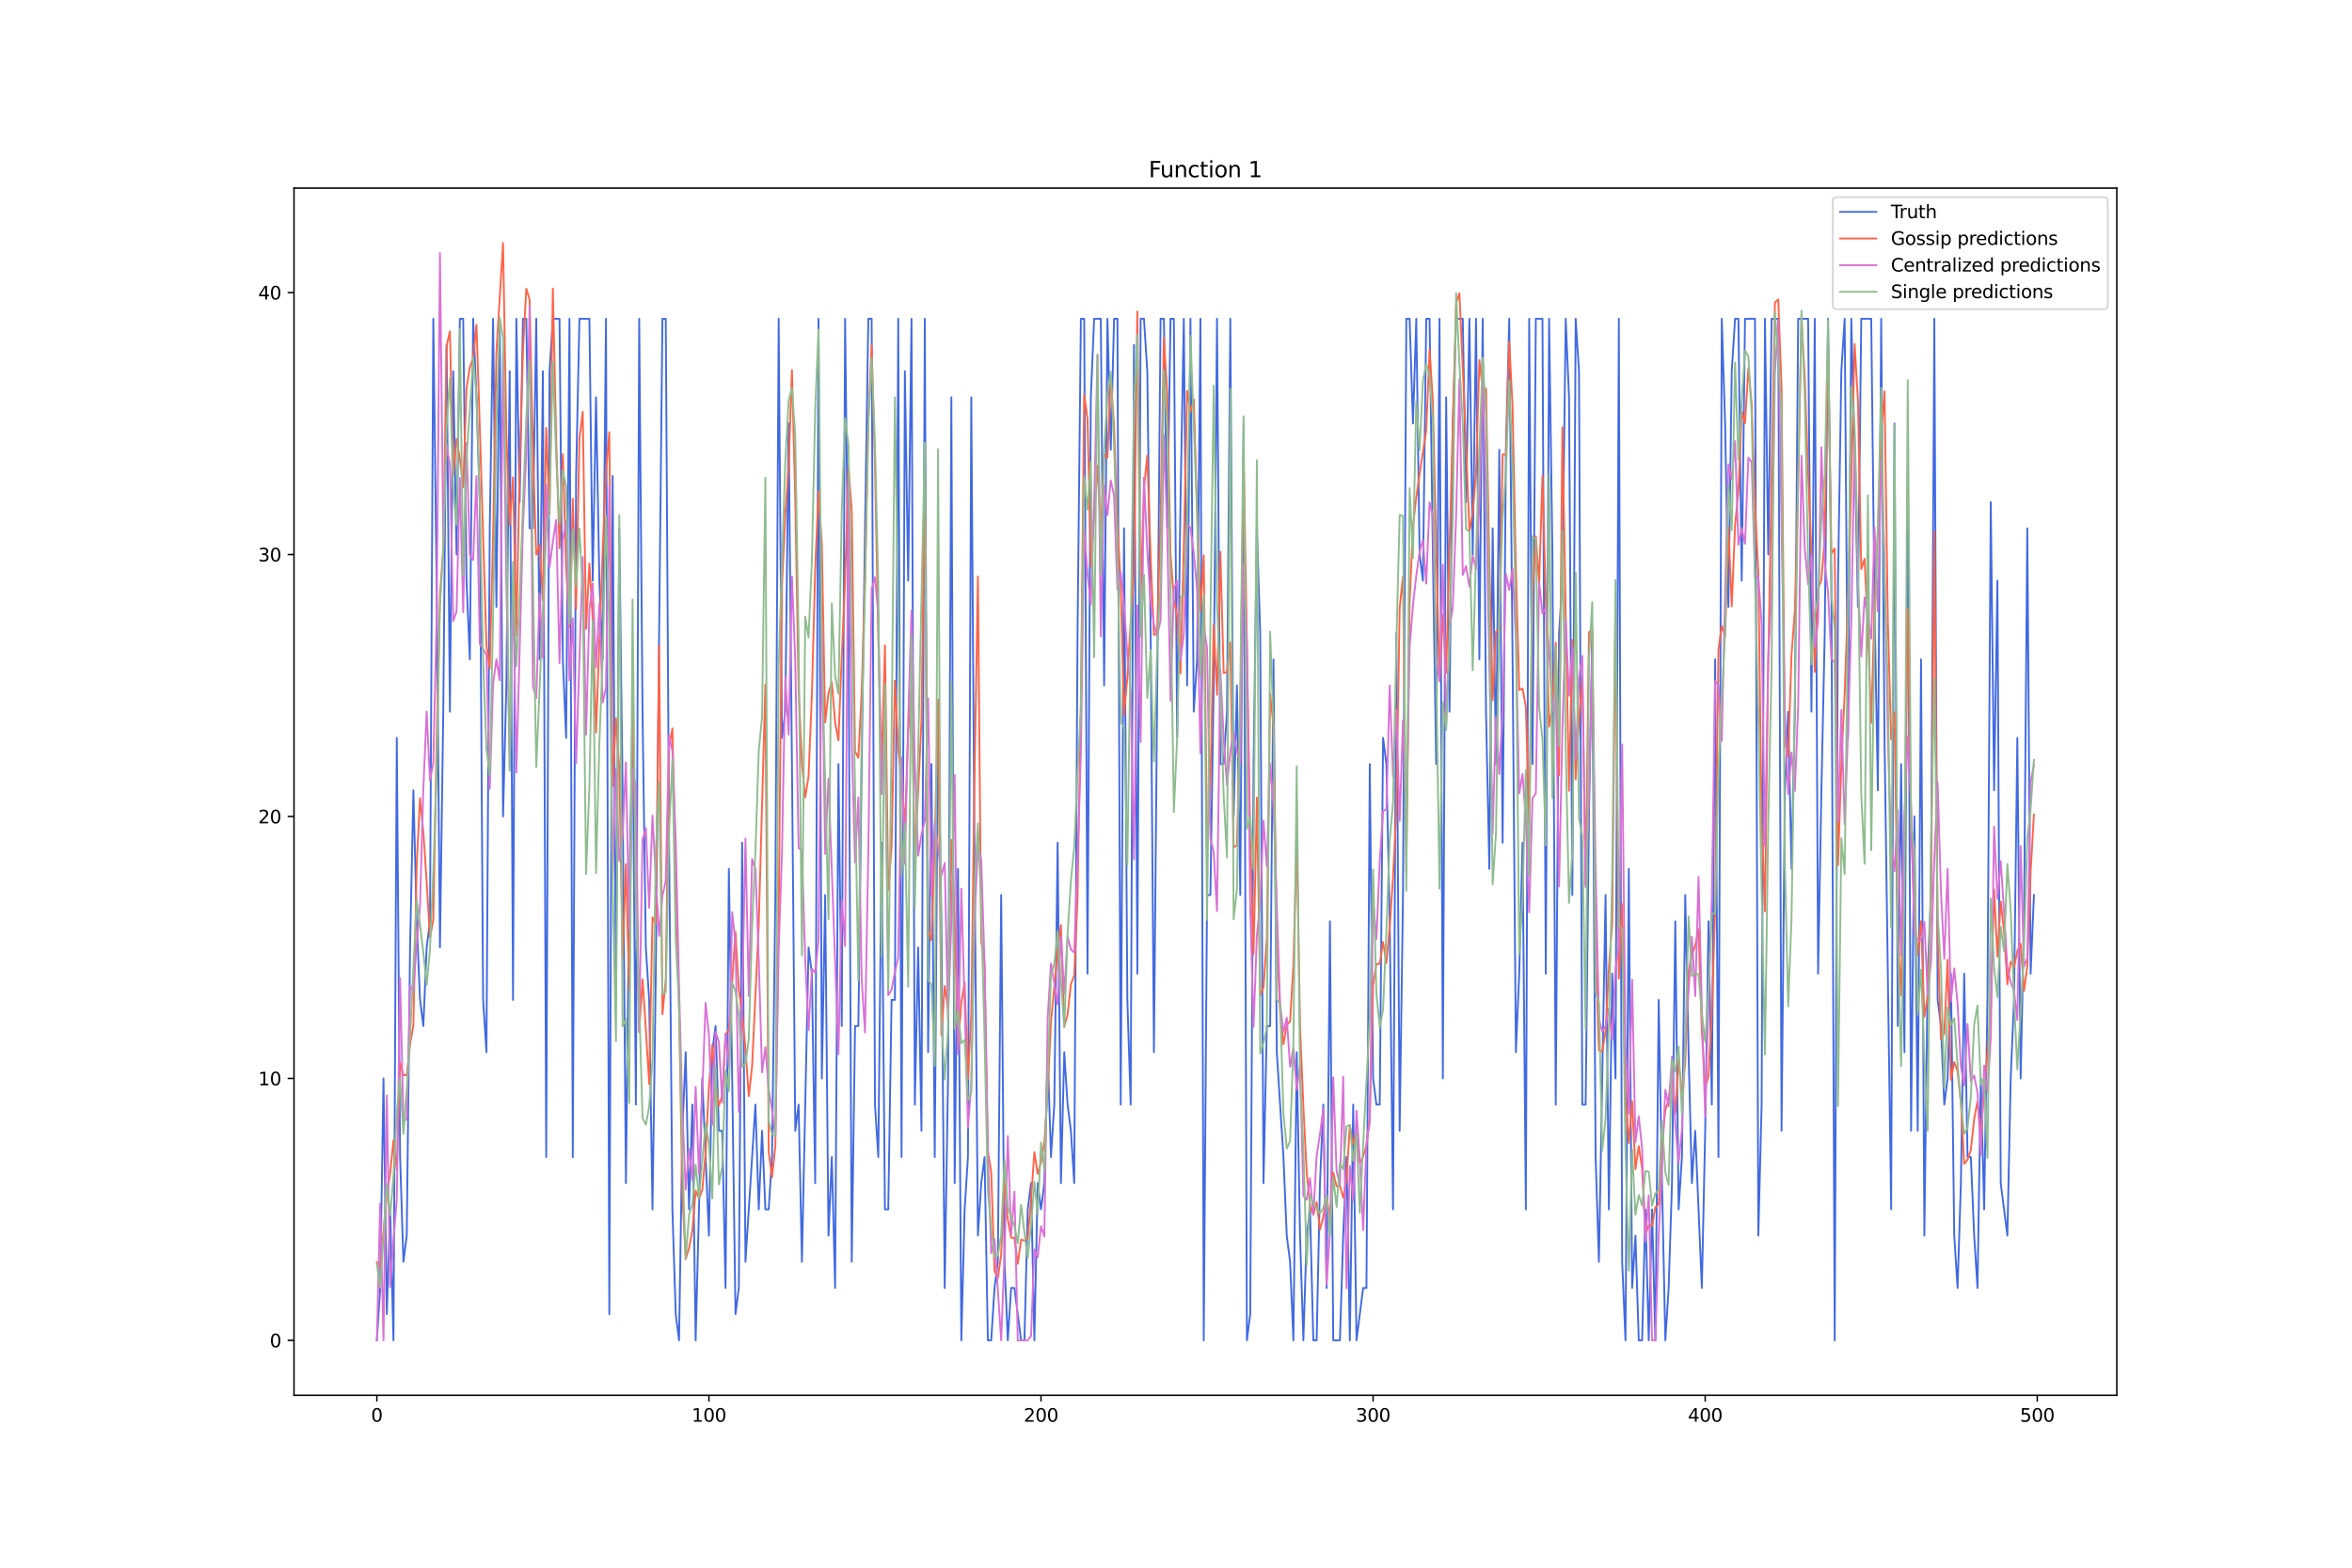 <?xml version="1.0" encoding="utf-8" standalone="no"?>
<!DOCTYPE svg PUBLIC "-//W3C//DTD SVG 1.1//EN"
  "http://www.w3.org/Graphics/SVG/1.1/DTD/svg11.dtd">
<svg xmlns:xlink="http://www.w3.org/1999/xlink" width="1296pt" height="864pt" viewBox="0 0 1296 864" xmlns="http://www.w3.org/2000/svg" version="1.1">
 <defs>
  <style type="text/css">*{stroke-linejoin: round; stroke-linecap: butt}</style>
 </defs>
 <g id="figure_1">
  <g id="patch_1">
   <path d="M 0 864 
L 1296 864 
L 1296 0 
L 0 0 
z
" style="fill: #ffffff"/>
  </g>
  <g id="axes_1">
   <g id="patch_2">
    <path d="M 162 768.96 
L 1166.4 768.96 
L 1166.4 103.68 
L 162 103.68 
z
" style="fill: #ffffff"/>
   </g>
   <g id="matplotlib.axis_1">
    <g id="xtick_1">
     <g id="line2d_1">
      <defs>
       <path id="m4272858b82" d="M 0 0 
L 0 3.5 
" style="stroke: #000000; stroke-width: 0.8"/>
      </defs>
      <g>
       <use xlink:href="#m4272858b82" x="207.655" y="768.96" style="stroke: #000000; stroke-width: 0.8"/>
      </g>
     </g>
     <g id="text_1">
      <!-- 0 -->
      <g transform="translate(204.473 783.558) scale(0.1 -0.1)">
       <defs>
        <path id="DejaVuSans-30" d="M 2034 4250 
Q 1547 4250 1301 3770 
Q 1056 3291 1056 2328 
Q 1056 1369 1301 889 
Q 1547 409 2034 409 
Q 2525 409 2770 889 
Q 3016 1369 3016 2328 
Q 3016 3291 2770 3770 
Q 2525 4250 2034 4250 
z
M 2034 4750 
Q 2819 4750 3233 4129 
Q 3647 3509 3647 2328 
Q 3647 1150 3233 529 
Q 2819 -91 2034 -91 
Q 1250 -91 836 529 
Q 422 1150 422 2328 
Q 422 3509 836 4129 
Q 1250 4750 2034 4750 
z
" transform="scale(0.016)"/>
       </defs>
       <use xlink:href="#DejaVuSans-30"/>
      </g>
     </g>
    </g>
    <g id="xtick_2">
     <g id="line2d_2">
      <g>
       <use xlink:href="#m4272858b82" x="390.639" y="768.96" style="stroke: #000000; stroke-width: 0.8"/>
      </g>
     </g>
     <g id="text_2">
      <!-- 100 -->
      <g transform="translate(381.095 783.558) scale(0.1 -0.1)">
       <defs>
        <path id="DejaVuSans-31" d="M 794 531 
L 1825 531 
L 1825 4091 
L 703 3866 
L 703 4441 
L 1819 4666 
L 2450 4666 
L 2450 531 
L 3481 531 
L 3481 0 
L 794 0 
L 794 531 
z
" transform="scale(0.016)"/>
       </defs>
       <use xlink:href="#DejaVuSans-31"/>
       <use xlink:href="#DejaVuSans-30" x="63.623"/>
       <use xlink:href="#DejaVuSans-30" x="127.246"/>
      </g>
     </g>
    </g>
    <g id="xtick_3">
     <g id="line2d_3">
      <g>
       <use xlink:href="#m4272858b82" x="573.623" y="768.96" style="stroke: #000000; stroke-width: 0.8"/>
      </g>
     </g>
     <g id="text_3">
      <!-- 200 -->
      <g transform="translate(564.079 783.558) scale(0.1 -0.1)">
       <defs>
        <path id="DejaVuSans-32" d="M 1228 531 
L 3431 531 
L 3431 0 
L 469 0 
L 469 531 
Q 828 903 1448 1529 
Q 2069 2156 2228 2338 
Q 2531 2678 2651 2914 
Q 2772 3150 2772 3378 
Q 2772 3750 2511 3984 
Q 2250 4219 1831 4219 
Q 1534 4219 1204 4116 
Q 875 4013 500 3803 
L 500 4441 
Q 881 4594 1212 4672 
Q 1544 4750 1819 4750 
Q 2544 4750 2975 4387 
Q 3406 4025 3406 3419 
Q 3406 3131 3298 2873 
Q 3191 2616 2906 2266 
Q 2828 2175 2409 1742 
Q 1991 1309 1228 531 
z
" transform="scale(0.016)"/>
       </defs>
       <use xlink:href="#DejaVuSans-32"/>
       <use xlink:href="#DejaVuSans-30" x="63.623"/>
       <use xlink:href="#DejaVuSans-30" x="127.246"/>
      </g>
     </g>
    </g>
    <g id="xtick_4">
     <g id="line2d_4">
      <g>
       <use xlink:href="#m4272858b82" x="756.607" y="768.96" style="stroke: #000000; stroke-width: 0.8"/>
      </g>
     </g>
     <g id="text_4">
      <!-- 300 -->
      <g transform="translate(747.063 783.558) scale(0.1 -0.1)">
       <defs>
        <path id="DejaVuSans-33" d="M 2597 2516 
Q 3050 2419 3304 2112 
Q 3559 1806 3559 1356 
Q 3559 666 3084 287 
Q 2609 -91 1734 -91 
Q 1441 -91 1130 -33 
Q 819 25 488 141 
L 488 750 
Q 750 597 1062 519 
Q 1375 441 1716 441 
Q 2309 441 2620 675 
Q 2931 909 2931 1356 
Q 2931 1769 2642 2001 
Q 2353 2234 1838 2234 
L 1294 2234 
L 1294 2753 
L 1863 2753 
Q 2328 2753 2575 2939 
Q 2822 3125 2822 3475 
Q 2822 3834 2567 4026 
Q 2313 4219 1838 4219 
Q 1578 4219 1281 4162 
Q 984 4106 628 3988 
L 628 4550 
Q 988 4650 1302 4700 
Q 1616 4750 1894 4750 
Q 2613 4750 3031 4423 
Q 3450 4097 3450 3541 
Q 3450 3153 3228 2886 
Q 3006 2619 2597 2516 
z
" transform="scale(0.016)"/>
       </defs>
       <use xlink:href="#DejaVuSans-33"/>
       <use xlink:href="#DejaVuSans-30" x="63.623"/>
       <use xlink:href="#DejaVuSans-30" x="127.246"/>
      </g>
     </g>
    </g>
    <g id="xtick_5">
     <g id="line2d_5">
      <g>
       <use xlink:href="#m4272858b82" x="939.591" y="768.96" style="stroke: #000000; stroke-width: 0.8"/>
      </g>
     </g>
     <g id="text_5">
      <!-- 400 -->
      <g transform="translate(930.047 783.558) scale(0.1 -0.1)">
       <defs>
        <path id="DejaVuSans-34" d="M 2419 4116 
L 825 1625 
L 2419 1625 
L 2419 4116 
z
M 2253 4666 
L 3047 4666 
L 3047 1625 
L 3713 1625 
L 3713 1100 
L 3047 1100 
L 3047 0 
L 2419 0 
L 2419 1100 
L 313 1100 
L 313 1709 
L 2253 4666 
z
" transform="scale(0.016)"/>
       </defs>
       <use xlink:href="#DejaVuSans-34"/>
       <use xlink:href="#DejaVuSans-30" x="63.623"/>
       <use xlink:href="#DejaVuSans-30" x="127.246"/>
      </g>
     </g>
    </g>
    <g id="xtick_6">
     <g id="line2d_6">
      <g>
       <use xlink:href="#m4272858b82" x="1122.575" y="768.96" style="stroke: #000000; stroke-width: 0.8"/>
      </g>
     </g>
     <g id="text_6">
      <!-- 500 -->
      <g transform="translate(1113.032 783.558) scale(0.1 -0.1)">
       <defs>
        <path id="DejaVuSans-35" d="M 691 4666 
L 3169 4666 
L 3169 4134 
L 1269 4134 
L 1269 2991 
Q 1406 3038 1543 3061 
Q 1681 3084 1819 3084 
Q 2600 3084 3056 2656 
Q 3513 2228 3513 1497 
Q 3513 744 3044 326 
Q 2575 -91 1722 -91 
Q 1428 -91 1123 -41 
Q 819 9 494 109 
L 494 744 
Q 775 591 1075 516 
Q 1375 441 1709 441 
Q 2250 441 2565 725 
Q 2881 1009 2881 1497 
Q 2881 1984 2565 2268 
Q 2250 2553 1709 2553 
Q 1456 2553 1204 2497 
Q 953 2441 691 2322 
L 691 4666 
z
" transform="scale(0.016)"/>
       </defs>
       <use xlink:href="#DejaVuSans-35"/>
       <use xlink:href="#DejaVuSans-30" x="63.623"/>
       <use xlink:href="#DejaVuSans-30" x="127.246"/>
      </g>
     </g>
    </g>
   </g>
   <g id="matplotlib.axis_2">
    <g id="ytick_1">
     <g id="line2d_7">
      <defs>
       <path id="md7c853b220" d="M 0 0 
L -3.5 0 
" style="stroke: #000000; stroke-width: 0.8"/>
      </defs>
      <g>
       <use xlink:href="#md7c853b220" x="162" y="738.72" style="stroke: #000000; stroke-width: 0.8"/>
      </g>
     </g>
     <g id="text_7">
      <!-- 0 -->
      <g transform="translate(148.637 742.519) scale(0.1 -0.1)">
       <use xlink:href="#DejaVuSans-30"/>
      </g>
     </g>
    </g>
    <g id="ytick_2">
     <g id="line2d_8">
      <g>
       <use xlink:href="#md7c853b220" x="162" y="594.35" style="stroke: #000000; stroke-width: 0.8"/>
      </g>
     </g>
     <g id="text_8">
      <!-- 10 -->
      <g transform="translate(142.275 598.15) scale(0.1 -0.1)">
       <use xlink:href="#DejaVuSans-31"/>
       <use xlink:href="#DejaVuSans-30" x="63.623"/>
      </g>
     </g>
    </g>
    <g id="ytick_3">
     <g id="line2d_9">
      <g>
       <use xlink:href="#md7c853b220" x="162" y="449.981" style="stroke: #000000; stroke-width: 0.8"/>
      </g>
     </g>
     <g id="text_9">
      <!-- 20 -->
      <g transform="translate(142.275 453.78) scale(0.1 -0.1)">
       <use xlink:href="#DejaVuSans-32"/>
       <use xlink:href="#DejaVuSans-30" x="63.623"/>
      </g>
     </g>
    </g>
    <g id="ytick_4">
     <g id="line2d_10">
      <g>
       <use xlink:href="#md7c853b220" x="162" y="305.611" style="stroke: #000000; stroke-width: 0.8"/>
      </g>
     </g>
     <g id="text_10">
      <!-- 30 -->
      <g transform="translate(142.275 309.411) scale(0.1 -0.1)">
       <use xlink:href="#DejaVuSans-33"/>
       <use xlink:href="#DejaVuSans-30" x="63.623"/>
      </g>
     </g>
    </g>
    <g id="ytick_5">
     <g id="line2d_11">
      <g>
       <use xlink:href="#md7c853b220" x="162" y="161.242" style="stroke: #000000; stroke-width: 0.8"/>
      </g>
     </g>
     <g id="text_11">
      <!-- 40 -->
      <g transform="translate(142.275 165.041) scale(0.1 -0.1)">
       <use xlink:href="#DejaVuSans-34"/>
       <use xlink:href="#DejaVuSans-30" x="63.623"/>
      </g>
     </g>
    </g>
   </g>
   <g id="line2d_12">
    <path d="M 207.655 738.72 
L 209.484 709.846 
L 211.314 594.35 
L 213.144 724.283 
L 214.974 666.535 
L 216.804 738.72 
L 218.634 406.67 
L 220.463 637.661 
L 222.293 695.409 
L 224.123 680.972 
L 225.953 522.166 
L 227.783 435.544 
L 229.613 507.729 
L 231.442 551.04 
L 233.272 565.477 
L 235.102 522.166 
L 236.932 507.729 
L 238.762 175.679 
L 240.592 320.048 
L 242.422 522.166 
L 244.251 392.233 
L 246.081 190.116 
L 247.911 392.233 
L 249.741 204.553 
L 251.571 305.611 
L 253.401 175.679 
L 255.23 175.679 
L 257.06 320.048 
L 258.89 363.359 
L 260.72 175.679 
L 262.55 218.99 
L 264.38 276.737 
L 266.209 551.04 
L 268.039 579.913 
L 269.869 291.174 
L 271.699 175.679 
L 273.529 334.485 
L 275.359 175.679 
L 277.189 449.981 
L 279.018 377.796 
L 280.848 204.553 
L 282.678 551.04 
L 284.508 175.679 
L 286.338 276.737 
L 288.168 175.679 
L 289.997 175.679 
L 291.827 291.174 
L 293.657 291.174 
L 295.487 175.679 
L 297.317 363.359 
L 299.147 204.553 
L 300.976 637.661 
L 302.806 204.553 
L 304.636 175.679 
L 308.296 175.679 
L 310.126 363.359 
L 311.956 406.67 
L 313.785 175.679 
L 315.615 637.661 
L 317.445 262.3 
L 319.275 175.679 
L 324.764 175.679 
L 326.594 320.048 
L 328.424 218.99 
L 330.254 320.048 
L 332.084 363.359 
L 333.914 175.679 
L 335.743 724.283 
L 337.573 262.3 
L 339.403 551.04 
L 341.233 291.174 
L 343.063 435.544 
L 344.893 652.098 
L 346.723 493.292 
L 348.552 392.233 
L 350.382 608.787 
L 352.212 175.679 
L 354.042 392.233 
L 355.872 522.166 
L 357.702 551.04 
L 359.531 666.535 
L 361.361 536.603 
L 363.191 348.922 
L 365.021 175.679 
L 366.851 175.679 
L 368.681 464.418 
L 370.51 666.535 
L 372.34 724.283 
L 374.17 738.72 
L 376 623.224 
L 377.83 579.913 
L 379.66 666.535 
L 381.489 608.787 
L 383.319 738.72 
L 386.979 594.35 
L 390.639 680.972 
L 392.469 579.913 
L 394.298 565.477 
L 396.128 623.224 
L 397.958 623.224 
L 399.788 709.846 
L 401.618 478.855 
L 403.448 594.35 
L 405.277 724.283 
L 407.107 709.846 
L 408.937 464.418 
L 410.767 695.409 
L 416.256 608.787 
L 418.086 666.535 
L 419.916 623.224 
L 421.746 666.535 
L 423.576 666.535 
L 425.406 637.661 
L 427.236 493.292 
L 429.065 175.679 
L 430.895 406.67 
L 432.725 392.233 
L 434.555 233.427 
L 436.385 421.107 
L 438.215 623.224 
L 440.044 608.787 
L 441.874 695.409 
L 445.534 522.166 
L 447.364 536.603 
L 449.194 652.098 
L 451.023 175.679 
L 452.853 594.35 
L 454.683 493.292 
L 456.513 680.972 
L 458.343 637.661 
L 460.173 709.846 
L 462.003 421.107 
L 463.832 565.477 
L 465.662 175.679 
L 467.492 334.485 
L 469.322 695.409 
L 471.152 565.477 
L 472.982 565.477 
L 474.811 421.107 
L 476.641 291.174 
L 478.471 175.679 
L 480.301 175.679 
L 482.131 608.787 
L 483.961 637.661 
L 485.79 464.418 
L 487.62 666.535 
L 489.45 666.535 
L 491.28 551.04 
L 493.11 551.04 
L 494.94 175.679 
L 496.77 637.661 
L 498.599 204.553 
L 500.429 320.048 
L 502.259 175.679 
L 504.089 608.787 
L 505.919 522.166 
L 507.749 623.224 
L 509.578 175.679 
L 511.408 579.913 
L 513.238 421.107 
L 515.068 637.661 
L 516.898 392.233 
L 518.728 507.729 
L 520.557 709.846 
L 522.387 594.35 
L 524.217 218.99 
L 526.047 652.098 
L 527.877 478.855 
L 529.707 738.72 
L 531.536 666.535 
L 533.366 637.661 
L 535.196 218.99 
L 537.026 478.855 
L 538.856 680.972 
L 540.686 652.098 
L 542.516 637.661 
L 544.345 738.72 
L 546.175 738.72 
L 548.005 709.846 
L 549.835 695.409 
L 551.665 493.292 
L 553.495 695.409 
L 555.324 738.72 
L 557.154 709.846 
L 558.984 709.846 
L 562.644 738.72 
L 564.474 738.72 
L 566.303 666.535 
L 568.133 652.098 
L 569.963 738.72 
L 571.793 652.098 
L 573.623 666.535 
L 575.453 652.098 
L 577.283 579.913 
L 579.112 637.661 
L 580.942 608.787 
L 582.772 464.418 
L 584.602 652.098 
L 586.432 579.913 
L 588.262 608.787 
L 590.091 623.224 
L 591.921 652.098 
L 593.751 348.922 
L 595.581 175.679 
L 597.411 175.679 
L 599.241 536.603 
L 601.07 218.99 
L 602.9 175.679 
L 606.56 175.679 
L 608.39 377.796 
L 610.22 175.679 
L 612.05 247.863 
L 613.879 175.679 
L 615.709 175.679 
L 617.539 608.787 
L 619.369 291.174 
L 621.199 551.04 
L 623.029 608.787 
L 624.858 190.116 
L 626.688 536.603 
L 628.518 175.679 
L 630.348 175.679 
L 632.178 204.553 
L 634.008 348.922 
L 635.837 579.913 
L 639.497 175.679 
L 641.327 175.679 
L 643.157 291.174 
L 644.987 175.679 
L 646.817 175.679 
L 648.646 406.67 
L 650.476 276.737 
L 652.306 175.679 
L 654.136 377.796 
L 655.966 175.679 
L 657.796 392.233 
L 659.625 363.359 
L 661.455 175.679 
L 663.285 738.72 
L 665.115 493.292 
L 666.945 493.292 
L 668.775 377.796 
L 670.604 175.679 
L 672.434 421.107 
L 674.264 421.107 
L 676.094 392.233 
L 677.924 175.679 
L 679.754 449.981 
L 681.583 377.796 
L 683.413 493.292 
L 685.243 233.427 
L 687.073 738.72 
L 688.903 724.283 
L 690.733 421.107 
L 692.563 291.174 
L 694.392 348.922 
L 696.222 652.098 
L 698.052 565.477 
L 699.882 565.477 
L 701.712 363.359 
L 703.542 579.913 
L 707.201 637.661 
L 709.031 680.972 
L 710.861 695.409 
L 712.691 738.72 
L 714.521 579.913 
L 716.35 680.972 
L 718.18 738.72 
L 720.01 680.972 
L 721.84 666.535 
L 723.67 738.72 
L 725.5 738.72 
L 727.33 652.098 
L 729.159 608.787 
L 730.989 709.846 
L 732.819 507.729 
L 734.649 738.72 
L 738.309 738.72 
L 740.138 680.972 
L 741.968 637.661 
L 743.798 738.72 
L 745.628 608.787 
L 747.458 738.72 
L 751.117 709.846 
L 752.947 709.846 
L 754.777 421.107 
L 756.607 594.35 
L 758.437 608.787 
L 760.267 608.787 
L 762.097 406.67 
L 763.926 421.107 
L 765.756 507.729 
L 767.586 666.535 
L 769.416 348.922 
L 771.246 623.224 
L 773.076 493.292 
L 774.905 175.679 
L 776.735 175.679 
L 778.565 233.427 
L 780.395 175.679 
L 782.225 305.611 
L 784.055 320.048 
L 785.884 175.679 
L 787.714 175.679 
L 789.544 305.611 
L 791.374 421.107 
L 793.204 175.679 
L 795.034 594.35 
L 796.864 218.99 
L 798.693 392.233 
L 800.523 233.427 
L 802.353 175.679 
L 806.013 175.679 
L 807.843 276.737 
L 809.672 175.679 
L 811.502 305.611 
L 813.332 175.679 
L 815.162 363.359 
L 816.992 175.679 
L 818.822 392.233 
L 820.651 478.855 
L 822.481 291.174 
L 824.311 421.107 
L 826.141 247.863 
L 827.971 464.418 
L 829.801 247.863 
L 831.63 175.679 
L 833.46 363.359 
L 835.29 579.913 
L 837.12 536.603 
L 838.95 464.418 
L 840.78 666.535 
L 842.61 175.679 
L 844.439 421.107 
L 846.269 175.679 
L 849.929 175.679 
L 851.759 536.603 
L 853.589 175.679 
L 855.418 305.611 
L 857.248 608.787 
L 859.078 348.922 
L 860.908 320.048 
L 862.738 175.679 
L 864.568 218.99 
L 866.397 493.292 
L 868.227 175.679 
L 870.057 204.553 
L 871.887 608.787 
L 873.717 608.787 
L 875.547 449.981 
L 877.377 348.922 
L 879.206 637.661 
L 881.036 695.409 
L 884.696 493.292 
L 886.526 666.535 
L 888.356 536.603 
L 890.185 594.35 
L 892.015 175.679 
L 893.845 695.409 
L 895.675 738.72 
L 897.505 478.855 
L 899.335 709.846 
L 901.164 680.972 
L 902.994 738.72 
L 904.824 738.72 
L 906.654 666.535 
L 908.484 738.72 
L 910.314 666.535 
L 912.144 738.72 
L 913.973 551.04 
L 915.803 652.098 
L 917.633 738.72 
L 919.463 709.846 
L 921.293 652.098 
L 923.123 507.729 
L 924.952 666.535 
L 926.782 637.661 
L 928.612 493.292 
L 930.442 579.913 
L 932.272 652.098 
L 934.102 623.224 
L 937.761 709.846 
L 939.591 623.224 
L 941.421 507.729 
L 943.251 608.787 
L 945.081 363.359 
L 946.911 637.661 
L 948.74 175.679 
L 950.57 233.427 
L 952.4 334.485 
L 954.23 204.553 
L 956.06 175.679 
L 957.89 175.679 
L 959.719 320.048 
L 961.549 175.679 
L 967.039 175.679 
L 968.869 680.972 
L 970.698 608.787 
L 972.528 175.679 
L 974.358 305.611 
L 976.188 175.679 
L 979.848 175.679 
L 981.678 623.224 
L 983.507 435.544 
L 985.337 392.233 
L 987.167 478.855 
L 988.997 392.233 
L 990.827 175.679 
L 996.316 175.679 
L 998.146 392.233 
L 999.976 175.679 
L 1001.806 536.603 
L 1003.636 435.544 
L 1005.465 348.922 
L 1007.295 175.679 
L 1009.125 320.048 
L 1010.955 738.72 
L 1012.785 320.048 
L 1014.615 204.553 
L 1016.444 175.679 
L 1018.274 406.67 
L 1020.104 175.679 
L 1021.934 247.863 
L 1023.764 334.485 
L 1025.594 175.679 
L 1031.083 175.679 
L 1032.913 334.485 
L 1034.743 435.544 
L 1036.573 175.679 
L 1038.403 406.67 
L 1042.062 666.535 
L 1043.892 233.427 
L 1045.722 565.477 
L 1047.552 421.107 
L 1049.382 579.913 
L 1051.211 262.3 
L 1053.041 623.224 
L 1054.871 449.981 
L 1056.701 623.224 
L 1058.531 363.359 
L 1060.361 680.972 
L 1062.191 536.603 
L 1064.02 493.292 
L 1065.85 175.679 
L 1067.68 551.04 
L 1069.51 565.477 
L 1071.34 608.787 
L 1073.17 594.35 
L 1074.999 536.603 
L 1076.829 680.972 
L 1078.659 709.846 
L 1080.489 652.098 
L 1082.319 536.603 
L 1084.149 637.661 
L 1085.978 637.661 
L 1087.808 680.972 
L 1089.638 709.846 
L 1091.468 594.35 
L 1093.298 666.535 
L 1095.128 551.04 
L 1096.958 276.737 
L 1098.787 435.544 
L 1100.617 320.048 
L 1102.447 652.098 
L 1106.107 680.972 
L 1107.937 594.35 
L 1109.766 551.04 
L 1111.596 406.67 
L 1113.426 594.35 
L 1115.256 507.729 
L 1117.086 291.174 
L 1118.916 536.603 
L 1120.745 493.292 
L 1120.745 493.292 
" clip-path="url(#p1a3daae814)" style="fill: none; stroke: #4169e1; stroke-linecap: square"/>
   </g>
   <g id="line2d_13">
    <path d="M 207.655 695.6 
L 209.484 698.364 
L 213.144 658.911 
L 214.974 646.657 
L 216.804 628.617 
L 218.634 644.423 
L 220.463 585.776 
L 222.293 592.502 
L 224.123 592.564 
L 225.953 575.526 
L 227.783 565.074 
L 229.613 476.328 
L 231.442 439.874 
L 233.272 458.459 
L 235.102 486.066 
L 236.932 516.626 
L 238.762 506.97 
L 240.592 409.158 
L 242.422 328.358 
L 244.251 302.283 
L 246.081 190.588 
L 247.911 182.666 
L 249.741 261.963 
L 251.571 241.808 
L 253.401 252.858 
L 255.23 268.512 
L 257.06 214.124 
L 258.89 202.346 
L 260.72 197.365 
L 262.55 178.996 
L 264.38 235.519 
L 268.039 355.629 
L 269.869 368.427 
L 271.699 295.126 
L 273.529 194.122 
L 277.189 133.92 
L 279.018 239.213 
L 280.848 289.55 
L 282.678 263.037 
L 284.508 350.055 
L 286.338 257.384 
L 288.168 193.17 
L 289.997 159.084 
L 291.827 165.123 
L 293.657 249.56 
L 295.487 305.665 
L 297.317 300.259 
L 299.147 330.824 
L 300.976 235.812 
L 302.806 283.283 
L 304.636 159.051 
L 306.466 242.135 
L 308.296 302.136 
L 310.126 250.319 
L 311.956 313.204 
L 313.785 345.314 
L 315.615 274.849 
L 317.445 335.648 
L 319.275 241.684 
L 321.105 226.954 
L 322.935 346.589 
L 324.764 310.495 
L 326.594 341.382 
L 328.424 403.684 
L 332.084 303.841 
L 333.914 259.74 
L 335.743 238.19 
L 337.573 433.372 
L 339.403 395.895 
L 341.233 423.355 
L 343.063 528.112 
L 344.893 476.254 
L 346.723 545.516 
L 348.552 384.007 
L 352.212 568.945 
L 354.042 539.756 
L 355.872 567.141 
L 357.702 597.476 
L 359.531 505.61 
L 361.361 509.459 
L 363.191 355.869 
L 365.021 558.982 
L 366.851 539.991 
L 368.681 411.965 
L 370.51 401.411 
L 374.17 556.008 
L 376 657.934 
L 377.83 693.989 
L 379.66 687.827 
L 381.489 678.334 
L 383.319 656.129 
L 385.149 660.508 
L 386.979 655.898 
L 388.809 635.747 
L 390.639 598.625 
L 392.469 575.915 
L 394.298 597.994 
L 396.128 609.337 
L 397.958 603.741 
L 399.788 570.007 
L 401.618 567.545 
L 405.277 513.598 
L 407.107 545.457 
L 408.937 558.496 
L 410.767 577.915 
L 412.597 604.145 
L 414.427 587.669 
L 418.086 509.647 
L 421.746 377.158 
L 423.576 635.021 
L 425.406 648.886 
L 427.236 631.52 
L 429.065 505.208 
L 430.895 322.698 
L 432.725 283.491 
L 434.555 257.299 
L 436.385 203.946 
L 438.215 275.763 
L 440.044 379.469 
L 441.874 420.981 
L 443.704 439.417 
L 445.534 427.891 
L 447.364 382.9 
L 449.194 313.418 
L 451.023 270.726 
L 452.853 300.037 
L 454.683 398.247 
L 456.513 381.863 
L 458.343 375.97 
L 460.173 398.272 
L 462.003 408.061 
L 463.832 361.788 
L 465.662 320.292 
L 467.492 257.109 
L 469.322 281.183 
L 471.152 414.055 
L 472.982 417.665 
L 474.811 381.132 
L 476.641 319.334 
L 478.471 231.699 
L 480.301 190.275 
L 482.131 256.082 
L 483.961 351.535 
L 485.79 424.263 
L 487.62 355.694 
L 489.45 490.732 
L 491.28 466.84 
L 493.11 375.218 
L 494.94 413.095 
L 496.77 429.28 
L 498.599 456.055 
L 500.429 403.807 
L 502.259 377.603 
L 504.089 472.145 
L 505.919 436.3 
L 507.749 397.235 
L 509.578 258.608 
L 511.408 512.6 
L 513.238 518.15 
L 515.068 465.543 
L 516.898 385.545 
L 518.728 570.492 
L 520.557 543.393 
L 522.387 555.959 
L 524.217 462.843 
L 526.047 507.233 
L 527.877 578.281 
L 529.707 552.583 
L 531.536 541.342 
L 533.366 594.734 
L 535.196 559.119 
L 537.026 426.259 
L 538.856 317.702 
L 540.686 518.851 
L 542.516 531.12 
L 544.345 634.549 
L 546.175 645.881 
L 548.005 700.51 
L 549.835 704.439 
L 551.665 691.483 
L 553.495 650.617 
L 555.324 672.289 
L 557.154 682.084 
L 558.984 682.325 
L 560.814 696.554 
L 562.644 683.162 
L 564.474 683.724 
L 566.303 682.559 
L 568.133 660.799 
L 569.963 634.987 
L 571.793 646.935 
L 573.623 640.509 
L 575.453 629.837 
L 577.283 601.879 
L 579.112 563.208 
L 582.772 524.794 
L 584.602 509.831 
L 586.432 565.6 
L 588.262 559.083 
L 590.091 542.336 
L 591.921 537.749 
L 593.751 494.779 
L 595.581 386.183 
L 597.411 217.453 
L 599.241 230.898 
L 601.07 312.023 
L 604.73 256.624 
L 606.56 293.883 
L 608.39 250.399 
L 610.22 252.14 
L 612.05 207.563 
L 613.879 235.192 
L 615.709 288.952 
L 617.539 321.899 
L 619.369 394.294 
L 621.199 373.312 
L 623.029 343.12 
L 624.858 316.566 
L 626.688 171.694 
L 628.518 329.78 
L 630.348 268.823 
L 632.178 251.12 
L 634.008 306.417 
L 635.837 349.957 
L 637.667 348.952 
L 639.497 284.366 
L 641.327 186.106 
L 643.157 216.82 
L 644.987 305.153 
L 646.817 330.593 
L 648.646 339.645 
L 650.476 371.051 
L 652.306 300.684 
L 654.136 215.385 
L 655.966 226.917 
L 657.796 220.082 
L 659.625 281.31 
L 661.455 336.784 
L 663.285 305.962 
L 665.115 467.508 
L 666.945 432.237 
L 668.775 344.413 
L 670.604 382.949 
L 672.434 304.089 
L 674.264 370.925 
L 676.094 370.456 
L 677.924 354.042 
L 679.754 467.093 
L 681.583 465.739 
L 683.413 397.766 
L 685.243 250.09 
L 688.903 460.913 
L 690.733 526.031 
L 692.563 439.588 
L 694.392 548.562 
L 696.222 544.116 
L 698.052 517.833 
L 699.882 382.484 
L 701.712 399.911 
L 703.542 513.316 
L 705.371 557.907 
L 707.201 575.53 
L 709.031 564.919 
L 710.861 562.984 
L 712.691 532.06 
L 714.521 461.335 
L 716.35 565.69 
L 718.18 609.679 
L 720.01 646.055 
L 721.84 664.301 
L 723.67 669.633 
L 725.5 662.58 
L 727.33 677.705 
L 729.159 670.658 
L 730.989 659.384 
L 732.819 672.051 
L 734.649 646.348 
L 736.479 653.866 
L 738.309 653.501 
L 740.138 660.066 
L 741.968 649.952 
L 743.798 620.04 
L 745.628 630.468 
L 747.458 624.169 
L 749.288 640.84 
L 751.117 637.288 
L 752.947 631.213 
L 754.777 615.718 
L 756.607 542.951 
L 758.437 531.317 
L 760.267 531.103 
L 762.097 519.2 
L 763.926 530.783 
L 765.756 510.851 
L 767.586 483.227 
L 769.416 447.085 
L 771.246 334.88 
L 773.076 317.731 
L 774.905 480.52 
L 776.735 332.011 
L 778.565 290.117 
L 780.395 274.233 
L 782.225 261.182 
L 785.884 237.129 
L 787.714 192.739 
L 789.544 221.075 
L 791.374 302.535 
L 793.204 375.306 
L 795.034 338.719 
L 796.864 370.866 
L 802.353 167.244 
L 804.183 161.587 
L 807.843 245.319 
L 809.672 293.065 
L 811.502 282.175 
L 813.332 261.062 
L 815.162 198.487 
L 816.992 214.703 
L 818.822 214.166 
L 820.651 309.535 
L 822.481 385.959 
L 824.311 348.152 
L 826.141 347.061 
L 827.971 250.396 
L 829.801 250.787 
L 831.63 188.378 
L 833.46 224.272 
L 835.29 313.857 
L 837.12 380.324 
L 838.95 379.502 
L 840.78 389.449 
L 842.61 453.415 
L 844.439 327.205 
L 846.269 295.673 
L 848.099 321.469 
L 849.929 262.178 
L 851.759 328.749 
L 853.589 400.529 
L 855.418 389.374 
L 857.248 354.173 
L 859.078 427.336 
L 860.908 235.461 
L 862.738 339.16 
L 864.568 435.869 
L 866.397 352.623 
L 868.227 429.509 
L 870.057 396.858 
L 871.887 373.356 
L 873.717 487.563 
L 875.547 348.468 
L 877.377 346.849 
L 879.206 523.523 
L 881.036 578.821 
L 882.866 579.608 
L 884.696 568.376 
L 886.526 533.142 
L 888.356 509.189 
L 890.185 332.252 
L 892.015 539.418 
L 893.845 498.192 
L 895.675 603.671 
L 897.505 629.952 
L 899.335 606.933 
L 901.164 644.402 
L 902.994 631.695 
L 904.824 643.716 
L 906.654 680.416 
L 908.484 675.305 
L 910.314 675.635 
L 912.144 665.257 
L 913.973 663.839 
L 915.803 629.991 
L 917.633 611.816 
L 919.463 606.102 
L 921.293 593.03 
L 923.123 613.917 
L 924.952 584.181 
L 926.782 602.303 
L 928.612 585.704 
L 930.442 535.169 
L 932.272 526.775 
L 934.102 521.14 
L 935.931 512.189 
L 937.761 568.578 
L 939.591 599.109 
L 941.421 593.36 
L 943.251 557.535 
L 945.081 501.555 
L 946.911 357.747 
L 948.74 344.975 
L 950.57 350.788 
L 952.4 290.426 
L 954.23 334.237 
L 956.06 289.5 
L 957.89 270.747 
L 959.719 226.761 
L 961.549 233.236 
L 963.379 202.881 
L 965.209 222.596 
L 967.039 278.655 
L 968.869 315.354 
L 970.698 452.048 
L 972.528 502.264 
L 974.358 363.28 
L 978.018 166.785 
L 979.848 165.032 
L 981.678 213.944 
L 983.507 408.684 
L 985.337 416.892 
L 987.167 360.989 
L 988.997 336.412 
L 990.827 267.526 
L 992.657 176.388 
L 994.486 207.99 
L 996.316 261.026 
L 998.146 304.008 
L 999.976 370.387 
L 1001.806 324.389 
L 1003.636 319.519 
L 1005.465 295.776 
L 1007.295 188.129 
L 1009.125 305.074 
L 1010.955 302.351 
L 1012.785 476.793 
L 1014.615 421.515 
L 1016.444 382.196 
L 1018.274 330.091 
L 1020.104 265.525 
L 1021.934 189.605 
L 1023.764 220.718 
L 1025.594 313.71 
L 1027.424 308.011 
L 1029.253 347.075 
L 1031.083 398.445 
L 1032.913 334.579 
L 1034.743 292.882 
L 1036.573 239.585 
L 1038.403 215.703 
L 1040.232 342.314 
L 1042.062 407.578 
L 1043.892 392.622 
L 1045.722 514.454 
L 1047.552 548.714 
L 1049.382 465.098 
L 1051.211 335.414 
L 1053.041 454.211 
L 1054.871 504.089 
L 1056.701 526.287 
L 1058.531 507.651 
L 1060.361 560.429 
L 1062.191 549.419 
L 1064.02 496.021 
L 1065.85 292.96 
L 1067.68 514.166 
L 1069.51 572.758 
L 1071.34 569.524 
L 1073.17 528.932 
L 1074.999 595.096 
L 1076.829 585.309 
L 1078.659 590.313 
L 1080.489 607.65 
L 1082.319 641.441 
L 1084.149 639.135 
L 1085.978 633.748 
L 1087.808 616.633 
L 1089.638 607.058 
L 1091.468 626.025 
L 1093.298 600.781 
L 1095.128 580.558 
L 1096.958 557.951 
L 1098.787 490.185 
L 1100.617 527.117 
L 1102.447 496.881 
L 1104.277 513.424 
L 1106.107 542.467 
L 1107.937 529.996 
L 1109.766 533.07 
L 1111.596 524.141 
L 1113.426 520.227 
L 1115.256 546.201 
L 1117.086 532.435 
L 1118.916 480.446 
L 1120.745 448.972 
L 1120.745 448.972 
" clip-path="url(#p1a3daae814)" style="fill: none; stroke: #ff6347; stroke-linecap: square"/>
   </g>
   <g id="line2d_14">
    <path d="M 207.655 738.72 
L 209.484 663.225 
L 211.314 738.72 
L 213.144 603.722 
L 214.974 709.349 
L 216.804 683.349 
L 218.634 661.229 
L 220.463 539.157 
L 222.293 617.6 
L 224.123 617.019 
L 225.953 543.164 
L 227.783 546.319 
L 229.613 520.174 
L 231.442 499.395 
L 233.272 434.709 
L 235.102 392.256 
L 236.932 430.286 
L 238.762 420.265 
L 240.592 340.989 
L 242.422 139.502 
L 244.251 295.698 
L 246.081 245.137 
L 247.911 256.422 
L 249.741 342.262 
L 251.571 336.979 
L 253.401 263.389 
L 255.23 337.39 
L 257.06 244.063 
L 258.89 305.83 
L 260.72 308.699 
L 262.55 262.306 
L 264.38 354.957 
L 266.209 357.611 
L 268.039 361.052 
L 269.869 434.715 
L 271.699 376.834 
L 273.529 363.3 
L 275.359 374.952 
L 277.189 195.044 
L 279.018 320.324 
L 280.848 422.799 
L 282.678 321.228 
L 284.508 425.758 
L 288.168 290.075 
L 289.997 249.904 
L 291.827 168.778 
L 293.657 378.026 
L 295.487 384.77 
L 297.317 327.156 
L 299.147 362.541 
L 300.976 267.006 
L 302.806 312.668 
L 304.636 298.64 
L 306.466 286.611 
L 308.296 365.572 
L 310.126 297.598 
L 311.956 287.175 
L 313.785 375.049 
L 315.615 340.786 
L 317.445 420.481 
L 321.105 306.954 
L 322.935 404.873 
L 324.764 336.244 
L 326.594 321.567 
L 328.424 367.788 
L 330.254 332.76 
L 332.084 387.152 
L 333.914 379.352 
L 335.743 267.747 
L 337.573 484.161 
L 339.403 424.133 
L 341.233 474.507 
L 343.063 461.171 
L 344.893 420.161 
L 346.723 512.51 
L 348.552 423.561 
L 350.382 434.02 
L 352.212 568.682 
L 354.042 462.807 
L 355.872 456.325 
L 357.702 500.375 
L 359.531 449.458 
L 361.361 483.674 
L 363.191 515.775 
L 365.021 493.765 
L 366.851 485.43 
L 368.681 405.302 
L 370.51 414.051 
L 372.34 463.333 
L 374.17 543.611 
L 376 611.953 
L 377.83 655.578 
L 379.66 633.442 
L 381.489 650.205 
L 383.319 599 
L 385.149 646.896 
L 386.979 602.144 
L 388.809 552.772 
L 390.639 570.71 
L 392.469 619.88 
L 394.298 568.72 
L 396.128 574.328 
L 397.958 607.836 
L 399.788 569.678 
L 401.618 588.176 
L 403.448 502.746 
L 405.277 519.986 
L 407.107 612.74 
L 408.937 552.453 
L 410.767 462.219 
L 412.597 548.994 
L 414.427 473.444 
L 416.256 478.78 
L 418.086 529.028 
L 419.916 591.029 
L 421.746 577.076 
L 423.576 600.418 
L 425.406 611.978 
L 427.236 626.303 
L 429.065 524.105 
L 430.895 469.103 
L 432.725 372.803 
L 434.555 404.876 
L 436.385 317.69 
L 438.215 364.77 
L 440.044 467.427 
L 441.874 468.765 
L 443.704 529.377 
L 445.534 567.683 
L 447.364 533.919 
L 449.194 536.122 
L 451.023 517.82 
L 452.853 346.937 
L 454.683 470.54 
L 456.513 429.204 
L 462.003 581.005 
L 463.832 495.963 
L 465.662 521.323 
L 467.492 265.24 
L 469.322 408.592 
L 471.152 475.396 
L 472.982 439.421 
L 474.811 539.579 
L 476.641 569.046 
L 478.471 469.399 
L 480.301 324.675 
L 482.131 318.138 
L 483.961 339.053 
L 485.79 437.691 
L 487.62 396.81 
L 489.45 548.487 
L 491.28 545.436 
L 493.11 535.649 
L 494.94 527.759 
L 496.77 417.513 
L 498.599 476.116 
L 500.429 396.997 
L 502.259 336.36 
L 504.089 420.29 
L 505.919 471.557 
L 507.749 460.029 
L 509.578 452.38 
L 511.408 384.916 
L 513.238 493.583 
L 515.068 453.682 
L 516.898 466.963 
L 518.728 482.749 
L 520.557 475.631 
L 522.387 561.822 
L 524.217 508.065 
L 526.047 427.189 
L 527.877 580.986 
L 529.707 489.728 
L 531.536 553.303 
L 533.366 621.54 
L 535.196 597.442 
L 537.026 506.054 
L 538.856 466.73 
L 540.686 473.792 
L 542.516 531.618 
L 544.345 634.387 
L 546.175 690.597 
L 548.005 682.942 
L 551.665 738.72 
L 553.495 691.935 
L 555.324 626.21 
L 557.154 680.472 
L 558.984 656.732 
L 560.814 738.72 
L 566.303 738.72 
L 568.133 736.25 
L 569.963 688.577 
L 571.793 693.024 
L 573.623 675.842 
L 575.453 681.49 
L 577.283 560.95 
L 579.112 530.975 
L 580.942 541.893 
L 582.772 553.528 
L 584.602 516.019 
L 586.432 547.551 
L 588.262 516.182 
L 590.091 523.274 
L 591.921 524.963 
L 593.751 472.878 
L 595.581 416.157 
L 597.411 291.733 
L 599.241 316.32 
L 601.07 332.978 
L 602.9 278.062 
L 604.73 195.447 
L 606.56 350.721 
L 608.39 267.457 
L 610.22 283.881 
L 612.05 264.763 
L 613.879 273.07 
L 615.709 324.964 
L 617.539 315.176 
L 619.369 333.511 
L 621.199 360.59 
L 623.029 381.211 
L 624.858 473.684 
L 626.688 333.712 
L 628.518 408.979 
L 630.348 263.16 
L 632.178 303.625 
L 634.008 331.757 
L 635.837 344.133 
L 637.667 350.361 
L 639.497 341.748 
L 641.327 239.702 
L 643.157 292.054 
L 644.987 386.237 
L 646.817 324.313 
L 648.646 320.183 
L 650.476 364.016 
L 652.306 349.622 
L 654.136 288.891 
L 655.966 290.904 
L 657.796 304.887 
L 659.625 325.12 
L 661.455 415.159 
L 663.285 344.792 
L 665.115 357.133 
L 666.945 461.975 
L 668.775 469.787 
L 670.604 502.17 
L 672.434 369.315 
L 674.264 406.744 
L 676.094 432.664 
L 677.924 414.094 
L 679.754 403.585 
L 681.583 414.092 
L 683.413 420.687 
L 685.243 310.501 
L 687.073 355.188 
L 688.903 500.065 
L 690.733 565.928 
L 692.563 515.749 
L 694.392 498.01 
L 696.222 452.339 
L 698.052 477.6 
L 699.882 420.854 
L 701.712 443.983 
L 705.371 553.556 
L 707.201 568.785 
L 709.031 560.866 
L 710.861 587.935 
L 712.691 577.477 
L 714.521 600.763 
L 716.35 587.159 
L 718.18 659.062 
L 720.01 661.215 
L 721.84 649.211 
L 723.67 669.306 
L 725.5 637.092 
L 727.33 625.043 
L 729.159 610.965 
L 730.989 707.936 
L 732.819 679.094 
L 734.649 593.757 
L 736.479 645.315 
L 738.309 652.873 
L 740.138 593.37 
L 741.968 710.033 
L 743.798 642.643 
L 745.628 661.406 
L 747.458 612.201 
L 749.288 639.169 
L 751.117 677.968 
L 752.947 629.544 
L 754.777 618.581 
L 756.607 496.461 
L 758.437 517.572 
L 760.267 474.692 
L 762.097 447.044 
L 763.926 446.039 
L 765.756 377.789 
L 767.586 428.029 
L 769.416 391.242 
L 771.246 452.421 
L 773.076 397.064 
L 774.905 454.615 
L 776.735 356.7 
L 778.565 333.582 
L 780.395 317.313 
L 782.225 304.212 
L 784.055 297.566 
L 785.884 321.661 
L 787.714 276.89 
L 789.544 284.202 
L 791.374 362.274 
L 793.204 375.289 
L 795.034 311.212 
L 796.864 398.627 
L 798.693 346.661 
L 800.523 334.634 
L 802.353 284.253 
L 804.183 208.941 
L 806.013 316.885 
L 807.843 311.953 
L 809.672 323.315 
L 811.502 306.309 
L 813.332 313.492 
L 815.162 278.629 
L 816.992 208.095 
L 818.822 272.761 
L 822.481 459.568 
L 824.311 395.098 
L 826.141 426.645 
L 827.971 390.23 
L 829.801 316.431 
L 831.63 325.143 
L 833.46 313.468 
L 835.29 352.392 
L 837.12 437.271 
L 838.95 426.634 
L 840.78 451.708 
L 842.61 502.895 
L 844.439 440.069 
L 846.269 437.194 
L 848.099 320.815 
L 849.929 338.062 
L 851.759 335.098 
L 853.589 357.646 
L 855.418 391.901 
L 857.248 376.752 
L 859.078 488.587 
L 860.908 401.975 
L 862.738 341.737 
L 864.568 383.422 
L 866.397 356.736 
L 868.227 418.779 
L 870.057 373.426 
L 871.887 361.529 
L 873.717 488.87 
L 875.547 440.838 
L 877.377 358.934 
L 879.206 478.563 
L 881.036 561.453 
L 882.866 568.495 
L 884.696 565.74 
L 886.526 555.769 
L 888.356 572.861 
L 890.185 533.53 
L 892.015 522.015 
L 893.845 410.279 
L 895.675 576.655 
L 897.505 613.743 
L 899.335 540.002 
L 901.164 629.512 
L 902.994 615.233 
L 904.824 633.052 
L 906.654 684.295 
L 908.484 658.715 
L 910.314 738.72 
L 912.144 738.72 
L 913.973 681.025 
L 915.803 642.888 
L 917.633 600.579 
L 919.463 609.73 
L 921.293 582.333 
L 923.123 619.813 
L 924.952 640.818 
L 926.782 622.487 
L 928.612 570.845 
L 930.442 546.573 
L 932.272 516.214 
L 934.102 549.032 
L 935.931 483.238 
L 937.761 555.193 
L 939.591 615.421 
L 941.421 552.302 
L 943.251 494.708 
L 945.081 375.449 
L 946.911 377.82 
L 948.74 408.341 
L 950.57 326.413 
L 952.4 255.917 
L 954.23 264.107 
L 956.06 243.125 
L 957.89 300.284 
L 959.719 290.976 
L 961.549 299.678 
L 963.379 252.197 
L 965.209 254.667 
L 967.039 318.677 
L 968.869 317.647 
L 970.698 344.143 
L 972.528 466.268 
L 974.358 362.511 
L 976.188 325.518 
L 978.018 205.635 
L 979.848 177.134 
L 981.678 291.246 
L 983.507 393.254 
L 985.337 437.677 
L 987.167 414.719 
L 988.997 435.874 
L 990.827 389.702 
L 992.657 251.126 
L 994.486 302.747 
L 996.316 321.995 
L 998.146 305.731 
L 999.976 356.501 
L 1001.806 342.488 
L 1003.636 246.519 
L 1005.465 310.445 
L 1007.295 326.516 
L 1009.125 363.155 
L 1010.955 365.099 
L 1012.785 452.92 
L 1014.615 391.267 
L 1016.444 454.152 
L 1018.274 403.576 
L 1020.104 342.947 
L 1021.934 240.493 
L 1023.764 321.33 
L 1025.594 361.824 
L 1027.424 329.347 
L 1029.253 339.96 
L 1031.083 351.964 
L 1032.913 290.568 
L 1034.743 336.871 
L 1036.573 253.85 
L 1038.403 308.33 
L 1040.232 405.003 
L 1042.062 464.478 
L 1043.892 480.118 
L 1045.722 446.461 
L 1047.552 526.368 
L 1049.382 450.396 
L 1051.211 405.771 
L 1053.041 444.007 
L 1054.871 514.589 
L 1056.701 518.047 
L 1058.531 518.365 
L 1060.361 508.031 
L 1062.191 548.21 
L 1064.02 530.349 
L 1065.85 472.524 
L 1067.68 431.374 
L 1069.51 491.259 
L 1071.34 528.459 
L 1073.17 478.906 
L 1074.999 552.06 
L 1076.829 533.674 
L 1078.659 552.973 
L 1080.489 587.871 
L 1082.319 598.248 
L 1084.149 564.403 
L 1085.978 596.037 
L 1087.808 592.76 
L 1089.638 602.015 
L 1091.468 636.606 
L 1093.298 587.284 
L 1095.128 601.873 
L 1096.958 571.871 
L 1098.787 455.554 
L 1100.617 495.433 
L 1102.447 474.564 
L 1104.277 502.636 
L 1106.107 533.39 
L 1107.937 541.241 
L 1109.766 546.096 
L 1111.596 562.216 
L 1113.426 466.334 
L 1115.256 532.62 
L 1117.086 527.899 
L 1118.916 431.119 
L 1120.745 421.437 
L 1120.745 421.437 
" clip-path="url(#p1a3daae814)" style="fill: none; stroke: #da70d6; stroke-linecap: square"/>
   </g>
   <g id="line2d_15">
    <path d="M 207.655 696.576 
L 209.484 709.724 
L 211.314 682.333 
L 213.144 652.463 
L 214.974 669.744 
L 216.804 648.255 
L 218.634 612.816 
L 220.463 594.285 
L 222.293 624.933 
L 224.123 600.656 
L 225.953 571.041 
L 229.613 496.181 
L 231.442 509.382 
L 233.272 525.073 
L 235.102 542.786 
L 236.932 523.365 
L 238.762 480.253 
L 240.592 425.677 
L 242.422 333.983 
L 244.251 302.523 
L 246.081 235.083 
L 247.911 208.459 
L 249.741 270.151 
L 251.571 289.245 
L 253.401 181.31 
L 255.23 317.307 
L 257.06 252.099 
L 258.89 226.373 
L 260.72 197 
L 262.55 217.781 
L 264.38 276.559 
L 266.209 363.388 
L 268.039 412.82 
L 269.869 427.416 
L 271.699 339.946 
L 273.529 234.222 
L 275.359 175.198 
L 277.189 185.895 
L 279.018 284.449 
L 280.848 424.84 
L 282.678 309.658 
L 284.508 367.233 
L 286.338 329.206 
L 288.168 277.51 
L 289.997 230.515 
L 291.827 198.497 
L 293.657 317.416 
L 295.487 422.696 
L 300.976 293.636 
L 302.806 280.59 
L 304.636 199.42 
L 306.466 252.344 
L 308.296 288.7 
L 310.126 259.492 
L 311.956 268.034 
L 313.785 343.858 
L 315.615 292.042 
L 317.445 323.271 
L 319.275 291.32 
L 321.105 325.68 
L 322.935 481.793 
L 324.764 433.494 
L 326.594 342.098 
L 328.424 481.192 
L 330.254 409.89 
L 332.084 362.05 
L 333.914 284.259 
L 335.743 343.912 
L 337.573 486.873 
L 339.403 573.86 
L 341.233 283.864 
L 343.063 565.602 
L 344.893 561.589 
L 346.723 607.902 
L 348.552 330.366 
L 350.382 501.287 
L 352.212 551.683 
L 354.042 616.099 
L 355.872 619.872 
L 357.702 610.066 
L 359.531 584.127 
L 361.361 469.559 
L 363.191 430.901 
L 365.021 547.604 
L 366.851 546.757 
L 368.681 458.063 
L 370.51 418.611 
L 372.34 518.288 
L 374.17 553.971 
L 376 638 
L 377.83 693.95 
L 379.66 669.58 
L 381.489 663.755 
L 383.319 641.834 
L 385.149 660.195 
L 388.809 619.21 
L 390.639 630.054 
L 392.469 660.466 
L 394.298 587.797 
L 396.128 652.776 
L 397.958 642.798 
L 399.788 589.985 
L 401.618 601.398 
L 403.448 541.226 
L 405.277 546.529 
L 407.107 559.508 
L 408.937 587.865 
L 410.767 586.211 
L 412.597 572.554 
L 414.427 510.917 
L 416.256 469.095 
L 418.086 413.855 
L 419.916 394.984 
L 421.746 263.273 
L 423.576 617.845 
L 425.406 625.167 
L 427.236 626.067 
L 429.065 366.832 
L 432.725 254.038 
L 434.555 220.889 
L 436.385 213.674 
L 438.215 240.079 
L 440.044 351.744 
L 441.874 526.676 
L 443.704 339.888 
L 445.534 351.402 
L 447.364 308.824 
L 449.194 225.534 
L 451.023 181.631 
L 452.853 362.471 
L 454.683 430.292 
L 456.513 506.493 
L 458.343 332.453 
L 460.173 372.554 
L 462.003 382.354 
L 463.832 281.31 
L 465.662 230.261 
L 467.492 244.979 
L 469.322 332.116 
L 472.982 540.657 
L 474.811 402.75 
L 476.641 325.354 
L 478.471 233.245 
L 480.301 197.143 
L 482.131 245.109 
L 483.961 322.358 
L 485.79 527.119 
L 487.62 376.957 
L 489.45 545.889 
L 491.28 406.722 
L 493.11 219.001 
L 494.94 338.175 
L 496.77 482.015 
L 498.599 453.93 
L 500.429 543.705 
L 502.259 350.177 
L 504.089 500.156 
L 509.578 244.015 
L 511.408 540.027 
L 513.238 542.489 
L 515.068 587.495 
L 516.898 247.586 
L 518.728 560.859 
L 520.557 594.984 
L 522.387 567.574 
L 524.217 375.643 
L 526.047 567 
L 527.877 557.134 
L 529.707 575.012 
L 531.536 573.062 
L 533.366 606.425 
L 535.196 602.132 
L 537.026 486.745 
L 538.856 453.779 
L 540.686 501.882 
L 542.516 572.564 
L 544.345 656.096 
L 546.175 677.296 
L 548.005 692.693 
L 549.835 692.082 
L 551.665 680.575 
L 553.495 639.101 
L 555.324 665.418 
L 558.984 675.675 
L 560.814 685.184 
L 562.644 664.053 
L 564.474 679.289 
L 566.303 693.29 
L 568.133 675.434 
L 569.963 651.39 
L 571.793 668.88 
L 573.623 629.541 
L 575.453 644.888 
L 577.283 593.851 
L 579.112 537.401 
L 580.942 531.325 
L 582.772 513.193 
L 584.602 540.565 
L 586.432 566.199 
L 588.262 514.772 
L 590.091 485.514 
L 591.921 466.917 
L 593.751 425.636 
L 595.581 391.569 
L 597.411 262.575 
L 599.241 280.888 
L 601.07 254.602 
L 602.9 362.25 
L 604.73 195.697 
L 606.56 316.462 
L 608.39 248.852 
L 610.22 217.11 
L 612.05 204.898 
L 613.879 245.731 
L 615.709 303.326 
L 617.539 398.282 
L 619.369 400.641 
L 621.199 476.914 
L 624.858 223.267 
L 626.688 184.578 
L 628.518 350.773 
L 630.348 316.63 
L 632.178 384.752 
L 634.008 358.292 
L 635.837 419.727 
L 637.667 356.438 
L 639.497 321.964 
L 641.327 203.844 
L 643.157 236.44 
L 644.987 325.02 
L 646.817 447.604 
L 648.646 406.467 
L 650.476 328.704 
L 652.306 328.444 
L 654.136 286.173 
L 655.966 185.064 
L 659.625 282.779 
L 661.455 372.658 
L 663.285 327.913 
L 665.115 507.013 
L 666.945 343.077 
L 668.775 212.472 
L 670.604 332.048 
L 672.434 379.525 
L 674.264 438.424 
L 676.094 472.548 
L 677.924 214.133 
L 679.754 506.63 
L 681.583 489.964 
L 683.413 379.16 
L 685.243 229.409 
L 687.073 456.857 
L 688.903 450.124 
L 690.733 479.15 
L 692.563 253.652 
L 694.392 580.571 
L 696.222 574.902 
L 698.052 566.23 
L 699.882 348.064 
L 701.712 399.272 
L 703.542 550.981 
L 705.371 553.012 
L 707.201 613.447 
L 709.031 633.035 
L 710.861 628.88 
L 712.691 574.901 
L 714.521 422.363 
L 716.35 594.994 
L 718.18 631.76 
L 720.01 697.386 
L 721.84 658.364 
L 723.67 663.481 
L 725.5 665.541 
L 727.33 668.614 
L 729.159 665.878 
L 730.989 658.591 
L 732.819 680.977 
L 734.649 649.033 
L 736.479 665.167 
L 738.309 641.16 
L 740.138 644.346 
L 741.968 620.802 
L 743.798 620.071 
L 745.628 639.908 
L 747.458 625.156 
L 749.288 668.453 
L 751.117 630.958 
L 754.777 560.729 
L 756.607 479.203 
L 758.437 547.534 
L 760.267 566.167 
L 762.097 556.328 
L 763.926 513.29 
L 765.756 463.22 
L 767.586 442.532 
L 769.416 354.608 
L 771.246 283.719 
L 773.076 284.48 
L 774.905 490.961 
L 776.735 269.095 
L 778.565 307.557 
L 780.395 221.357 
L 782.225 248.057 
L 784.055 210.137 
L 785.884 200.679 
L 787.714 206.765 
L 789.544 232.113 
L 791.374 369.627 
L 793.204 489.77 
L 795.034 387.17 
L 796.864 402.397 
L 798.693 353.804 
L 800.523 284.814 
L 802.353 161.56 
L 804.183 201.02 
L 806.013 232.922 
L 807.843 291.681 
L 809.672 292.865 
L 811.502 369.46 
L 813.332 304.901 
L 815.162 248.44 
L 816.992 197.144 
L 818.822 229.142 
L 820.651 338.229 
L 822.481 487.449 
L 824.311 459.513 
L 826.141 339.154 
L 827.971 285.772 
L 829.801 259.438 
L 831.63 209.558 
L 833.46 256.938 
L 835.29 340.072 
L 837.12 525.641 
L 838.95 495.412 
L 840.78 424.414 
L 842.61 482.471 
L 844.439 295.618 
L 846.269 297.347 
L 848.099 389.581 
L 849.929 407.452 
L 851.759 465.898 
L 853.589 261.398 
L 855.418 439.877 
L 857.248 356.179 
L 859.078 411.208 
L 860.908 292.334 
L 862.738 412.228 
L 864.568 497.605 
L 866.397 469.6 
L 868.227 315.758 
L 870.057 451.049 
L 871.887 460.72 
L 873.717 567.563 
L 875.547 363.019 
L 877.377 331.849 
L 879.206 546.839 
L 881.036 552.56 
L 882.866 634.175 
L 884.696 616.48 
L 886.526 564.804 
L 888.356 482.794 
L 890.185 319.662 
L 892.015 510.094 
L 893.845 512.298 
L 895.675 633.316 
L 897.505 700.266 
L 899.335 633.734 
L 901.164 669.525 
L 902.994 658.625 
L 904.824 664.365 
L 906.654 645.449 
L 908.484 645.692 
L 910.314 664.503 
L 912.144 657.769 
L 913.973 655.547 
L 915.803 617.729 
L 917.633 646.202 
L 919.463 653.067 
L 921.293 583.804 
L 923.123 590.427 
L 924.952 576.747 
L 926.782 614.158 
L 928.612 576.691 
L 930.442 505.11 
L 932.272 538.002 
L 934.102 536.252 
L 935.931 537.173 
L 937.761 558.643 
L 939.591 574.261 
L 941.421 544.226 
L 943.251 503.792 
L 945.081 503.238 
L 946.911 423.461 
L 950.57 348.536 
L 952.4 267.435 
L 954.23 292.187 
L 956.06 199.896 
L 957.89 253.108 
L 959.719 220.853 
L 961.549 193.19 
L 963.379 196.333 
L 965.209 227.843 
L 967.039 317.582 
L 968.869 394.363 
L 970.698 491.071 
L 972.528 581.164 
L 974.358 452.858 
L 976.188 367.659 
L 978.018 172.235 
L 979.848 195.528 
L 981.678 228.729 
L 983.507 476.804 
L 985.337 554.693 
L 987.167 506.31 
L 990.827 264.802 
L 992.657 171.134 
L 994.486 219.866 
L 996.316 309.882 
L 998.146 366.247 
L 999.976 339.484 
L 1001.806 328.628 
L 1003.636 284.958 
L 1005.465 262.059 
L 1007.295 176.392 
L 1009.125 327.51 
L 1010.955 346.523 
L 1012.785 609.516 
L 1014.615 462.01 
L 1016.444 481.714 
L 1018.274 339.556 
L 1020.104 213.257 
L 1021.934 235.354 
L 1023.764 303.987 
L 1025.594 437.835 
L 1027.424 476.093 
L 1029.253 272.896 
L 1031.083 468.594 
L 1032.913 349.25 
L 1034.743 289.287 
L 1036.573 213.858 
L 1038.403 321.371 
L 1040.232 378.068 
L 1042.062 510.976 
L 1043.892 234.181 
L 1045.722 516.577 
L 1047.552 587.652 
L 1049.382 488.173 
L 1051.211 209.494 
L 1053.041 453.795 
L 1054.871 469.004 
L 1056.701 559.26 
L 1058.531 534.463 
L 1060.361 583.418 
L 1062.191 623.174 
L 1064.02 463.171 
L 1065.85 373.983 
L 1067.68 503.44 
L 1069.51 533.871 
L 1071.34 599.554 
L 1073.17 555.134 
L 1074.999 565.07 
L 1076.829 561.149 
L 1078.659 586.547 
L 1080.489 608.196 
L 1082.319 624.781 
L 1084.149 621.78 
L 1085.978 604.447 
L 1087.808 564.708 
L 1089.638 554.155 
L 1091.468 597.649 
L 1093.298 594.157 
L 1095.128 638.264 
L 1096.958 495.346 
L 1098.787 533.52 
L 1100.617 549.487 
L 1102.447 510.753 
L 1104.277 524.152 
L 1106.107 476.172 
L 1107.937 501.82 
L 1109.766 550.515 
L 1111.596 589.41 
L 1113.426 557.279 
L 1115.256 522.632 
L 1117.086 461.78 
L 1118.916 446.125 
L 1120.745 418.74 
L 1120.745 418.74 
" clip-path="url(#p1a3daae814)" style="fill: none; stroke: #8fbc8f; stroke-linecap: square"/>
   </g>
   <g id="patch_3">
    <path d="M 162 768.96 
L 162 103.68 
" style="fill: none; stroke: #000000; stroke-width: 0.8; stroke-linejoin: miter; stroke-linecap: square"/>
   </g>
   <g id="patch_4">
    <path d="M 1166.4 768.96 
L 1166.4 103.68 
" style="fill: none; stroke: #000000; stroke-width: 0.8; stroke-linejoin: miter; stroke-linecap: square"/>
   </g>
   <g id="patch_5">
    <path d="M 162 768.96 
L 1166.4 768.96 
" style="fill: none; stroke: #000000; stroke-width: 0.8; stroke-linejoin: miter; stroke-linecap: square"/>
   </g>
   <g id="patch_6">
    <path d="M 162 103.68 
L 1166.4 103.68 
" style="fill: none; stroke: #000000; stroke-width: 0.8; stroke-linejoin: miter; stroke-linecap: square"/>
   </g>
   <g id="text_12">
    <!-- Function 1 -->
    <g transform="translate(632.958 97.68) scale(0.12 -0.12)">
     <defs>
      <path id="DejaVuSans-46" d="M 628 4666 
L 3309 4666 
L 3309 4134 
L 1259 4134 
L 1259 2759 
L 3109 2759 
L 3109 2228 
L 1259 2228 
L 1259 0 
L 628 0 
L 628 4666 
z
" transform="scale(0.016)"/>
      <path id="DejaVuSans-75" d="M 544 1381 
L 544 3500 
L 1119 3500 
L 1119 1403 
Q 1119 906 1312 657 
Q 1506 409 1894 409 
Q 2359 409 2629 706 
Q 2900 1003 2900 1516 
L 2900 3500 
L 3475 3500 
L 3475 0 
L 2900 0 
L 2900 538 
Q 2691 219 2414 64 
Q 2138 -91 1772 -91 
Q 1169 -91 856 284 
Q 544 659 544 1381 
z
M 1991 3584 
L 1991 3584 
z
" transform="scale(0.016)"/>
      <path id="DejaVuSans-6e" d="M 3513 2113 
L 3513 0 
L 2938 0 
L 2938 2094 
Q 2938 2591 2744 2837 
Q 2550 3084 2163 3084 
Q 1697 3084 1428 2787 
Q 1159 2491 1159 1978 
L 1159 0 
L 581 0 
L 581 3500 
L 1159 3500 
L 1159 2956 
Q 1366 3272 1645 3428 
Q 1925 3584 2291 3584 
Q 2894 3584 3203 3211 
Q 3513 2838 3513 2113 
z
" transform="scale(0.016)"/>
      <path id="DejaVuSans-63" d="M 3122 3366 
L 3122 2828 
Q 2878 2963 2633 3030 
Q 2388 3097 2138 3097 
Q 1578 3097 1268 2742 
Q 959 2388 959 1747 
Q 959 1106 1268 751 
Q 1578 397 2138 397 
Q 2388 397 2633 464 
Q 2878 531 3122 666 
L 3122 134 
Q 2881 22 2623 -34 
Q 2366 -91 2075 -91 
Q 1284 -91 818 406 
Q 353 903 353 1747 
Q 353 2603 823 3093 
Q 1294 3584 2113 3584 
Q 2378 3584 2631 3529 
Q 2884 3475 3122 3366 
z
" transform="scale(0.016)"/>
      <path id="DejaVuSans-74" d="M 1172 4494 
L 1172 3500 
L 2356 3500 
L 2356 3053 
L 1172 3053 
L 1172 1153 
Q 1172 725 1289 603 
Q 1406 481 1766 481 
L 2356 481 
L 2356 0 
L 1766 0 
Q 1100 0 847 248 
Q 594 497 594 1153 
L 594 3053 
L 172 3053 
L 172 3500 
L 594 3500 
L 594 4494 
L 1172 4494 
z
" transform="scale(0.016)"/>
      <path id="DejaVuSans-69" d="M 603 3500 
L 1178 3500 
L 1178 0 
L 603 0 
L 603 3500 
z
M 603 4863 
L 1178 4863 
L 1178 4134 
L 603 4134 
L 603 4863 
z
" transform="scale(0.016)"/>
      <path id="DejaVuSans-6f" d="M 1959 3097 
Q 1497 3097 1228 2736 
Q 959 2375 959 1747 
Q 959 1119 1226 758 
Q 1494 397 1959 397 
Q 2419 397 2687 759 
Q 2956 1122 2956 1747 
Q 2956 2369 2687 2733 
Q 2419 3097 1959 3097 
z
M 1959 3584 
Q 2709 3584 3137 3096 
Q 3566 2609 3566 1747 
Q 3566 888 3137 398 
Q 2709 -91 1959 -91 
Q 1206 -91 779 398 
Q 353 888 353 1747 
Q 353 2609 779 3096 
Q 1206 3584 1959 3584 
z
" transform="scale(0.016)"/>
      <path id="DejaVuSans-20" transform="scale(0.016)"/>
     </defs>
     <use xlink:href="#DejaVuSans-46"/>
     <use xlink:href="#DejaVuSans-75" x="52.02"/>
     <use xlink:href="#DejaVuSans-6e" x="115.398"/>
     <use xlink:href="#DejaVuSans-63" x="178.777"/>
     <use xlink:href="#DejaVuSans-74" x="233.758"/>
     <use xlink:href="#DejaVuSans-69" x="272.967"/>
     <use xlink:href="#DejaVuSans-6f" x="300.75"/>
     <use xlink:href="#DejaVuSans-6e" x="361.932"/>
     <use xlink:href="#DejaVuSans-20" x="425.311"/>
     <use xlink:href="#DejaVuSans-31" x="457.098"/>
    </g>
   </g>
   <g id="legend_1">
    <g id="patch_7">
     <path d="M 1011.906 170.393 
L 1159.4 170.393 
Q 1161.4 170.393 1161.4 168.393 
L 1161.4 110.68 
Q 1161.4 108.68 1159.4 108.68 
L 1011.906 108.68 
Q 1009.906 108.68 1009.906 110.68 
L 1009.906 168.393 
Q 1009.906 170.393 1011.906 170.393 
z
" style="fill: #ffffff; opacity: 0.8; stroke: #cccccc; stroke-linejoin: miter"/>
    </g>
    <g id="line2d_16">
     <path d="M 1013.906 116.778 
L 1023.906 116.778 
L 1033.906 116.778 
" style="fill: none; stroke: #4169e1; stroke-linecap: square"/>
    </g>
    <g id="text_13">
     <!-- Truth -->
     <g transform="translate(1041.906 120.278) scale(0.1 -0.1)">
      <defs>
       <path id="DejaVuSans-54" d="M -19 4666 
L 3928 4666 
L 3928 4134 
L 2272 4134 
L 2272 0 
L 1638 0 
L 1638 4134 
L -19 4134 
L -19 4666 
z
" transform="scale(0.016)"/>
       <path id="DejaVuSans-72" d="M 2631 2963 
Q 2534 3019 2420 3045 
Q 2306 3072 2169 3072 
Q 1681 3072 1420 2755 
Q 1159 2438 1159 1844 
L 1159 0 
L 581 0 
L 581 3500 
L 1159 3500 
L 1159 2956 
Q 1341 3275 1631 3429 
Q 1922 3584 2338 3584 
Q 2397 3584 2469 3576 
Q 2541 3569 2628 3553 
L 2631 2963 
z
" transform="scale(0.016)"/>
       <path id="DejaVuSans-68" d="M 3513 2113 
L 3513 0 
L 2938 0 
L 2938 2094 
Q 2938 2591 2744 2837 
Q 2550 3084 2163 3084 
Q 1697 3084 1428 2787 
Q 1159 2491 1159 1978 
L 1159 0 
L 581 0 
L 581 4863 
L 1159 4863 
L 1159 2956 
Q 1366 3272 1645 3428 
Q 1925 3584 2291 3584 
Q 2894 3584 3203 3211 
Q 3513 2838 3513 2113 
z
" transform="scale(0.016)"/>
      </defs>
      <use xlink:href="#DejaVuSans-54"/>
      <use xlink:href="#DejaVuSans-72" x="46.334"/>
      <use xlink:href="#DejaVuSans-75" x="87.447"/>
      <use xlink:href="#DejaVuSans-74" x="150.826"/>
      <use xlink:href="#DejaVuSans-68" x="190.035"/>
     </g>
    </g>
    <g id="line2d_17">
     <path d="M 1013.906 131.457 
L 1023.906 131.457 
L 1033.906 131.457 
" style="fill: none; stroke: #ff6347; stroke-linecap: square"/>
    </g>
    <g id="text_14">
     <!-- Gossip predictions -->
     <g transform="translate(1041.906 134.957) scale(0.1 -0.1)">
      <defs>
       <path id="DejaVuSans-47" d="M 3809 666 
L 3809 1919 
L 2778 1919 
L 2778 2438 
L 4434 2438 
L 4434 434 
Q 4069 175 3628 42 
Q 3188 -91 2688 -91 
Q 1594 -91 976 548 
Q 359 1188 359 2328 
Q 359 3472 976 4111 
Q 1594 4750 2688 4750 
Q 3144 4750 3555 4637 
Q 3966 4525 4313 4306 
L 4313 3634 
Q 3963 3931 3569 4081 
Q 3175 4231 2741 4231 
Q 1884 4231 1454 3753 
Q 1025 3275 1025 2328 
Q 1025 1384 1454 906 
Q 1884 428 2741 428 
Q 3075 428 3337 486 
Q 3600 544 3809 666 
z
" transform="scale(0.016)"/>
       <path id="DejaVuSans-73" d="M 2834 3397 
L 2834 2853 
Q 2591 2978 2328 3040 
Q 2066 3103 1784 3103 
Q 1356 3103 1142 2972 
Q 928 2841 928 2578 
Q 928 2378 1081 2264 
Q 1234 2150 1697 2047 
L 1894 2003 
Q 2506 1872 2764 1633 
Q 3022 1394 3022 966 
Q 3022 478 2636 193 
Q 2250 -91 1575 -91 
Q 1294 -91 989 -36 
Q 684 19 347 128 
L 347 722 
Q 666 556 975 473 
Q 1284 391 1588 391 
Q 1994 391 2212 530 
Q 2431 669 2431 922 
Q 2431 1156 2273 1281 
Q 2116 1406 1581 1522 
L 1381 1569 
Q 847 1681 609 1914 
Q 372 2147 372 2553 
Q 372 3047 722 3315 
Q 1072 3584 1716 3584 
Q 2034 3584 2315 3537 
Q 2597 3491 2834 3397 
z
" transform="scale(0.016)"/>
       <path id="DejaVuSans-70" d="M 1159 525 
L 1159 -1331 
L 581 -1331 
L 581 3500 
L 1159 3500 
L 1159 2969 
Q 1341 3281 1617 3432 
Q 1894 3584 2278 3584 
Q 2916 3584 3314 3078 
Q 3713 2572 3713 1747 
Q 3713 922 3314 415 
Q 2916 -91 2278 -91 
Q 1894 -91 1617 61 
Q 1341 213 1159 525 
z
M 3116 1747 
Q 3116 2381 2855 2742 
Q 2594 3103 2138 3103 
Q 1681 3103 1420 2742 
Q 1159 2381 1159 1747 
Q 1159 1113 1420 752 
Q 1681 391 2138 391 
Q 2594 391 2855 752 
Q 3116 1113 3116 1747 
z
" transform="scale(0.016)"/>
       <path id="DejaVuSans-65" d="M 3597 1894 
L 3597 1613 
L 953 1613 
Q 991 1019 1311 708 
Q 1631 397 2203 397 
Q 2534 397 2845 478 
Q 3156 559 3463 722 
L 3463 178 
Q 3153 47 2828 -22 
Q 2503 -91 2169 -91 
Q 1331 -91 842 396 
Q 353 884 353 1716 
Q 353 2575 817 3079 
Q 1281 3584 2069 3584 
Q 2775 3584 3186 3129 
Q 3597 2675 3597 1894 
z
M 3022 2063 
Q 3016 2534 2758 2815 
Q 2500 3097 2075 3097 
Q 1594 3097 1305 2825 
Q 1016 2553 972 2059 
L 3022 2063 
z
" transform="scale(0.016)"/>
       <path id="DejaVuSans-64" d="M 2906 2969 
L 2906 4863 
L 3481 4863 
L 3481 0 
L 2906 0 
L 2906 525 
Q 2725 213 2448 61 
Q 2172 -91 1784 -91 
Q 1150 -91 751 415 
Q 353 922 353 1747 
Q 353 2572 751 3078 
Q 1150 3584 1784 3584 
Q 2172 3584 2448 3432 
Q 2725 3281 2906 2969 
z
M 947 1747 
Q 947 1113 1208 752 
Q 1469 391 1925 391 
Q 2381 391 2643 752 
Q 2906 1113 2906 1747 
Q 2906 2381 2643 2742 
Q 2381 3103 1925 3103 
Q 1469 3103 1208 2742 
Q 947 2381 947 1747 
z
" transform="scale(0.016)"/>
      </defs>
      <use xlink:href="#DejaVuSans-47"/>
      <use xlink:href="#DejaVuSans-6f" x="77.49"/>
      <use xlink:href="#DejaVuSans-73" x="138.672"/>
      <use xlink:href="#DejaVuSans-73" x="190.771"/>
      <use xlink:href="#DejaVuSans-69" x="242.871"/>
      <use xlink:href="#DejaVuSans-70" x="270.654"/>
      <use xlink:href="#DejaVuSans-20" x="334.131"/>
      <use xlink:href="#DejaVuSans-70" x="365.918"/>
      <use xlink:href="#DejaVuSans-72" x="429.395"/>
      <use xlink:href="#DejaVuSans-65" x="468.258"/>
      <use xlink:href="#DejaVuSans-64" x="529.781"/>
      <use xlink:href="#DejaVuSans-69" x="593.258"/>
      <use xlink:href="#DejaVuSans-63" x="621.041"/>
      <use xlink:href="#DejaVuSans-74" x="676.021"/>
      <use xlink:href="#DejaVuSans-69" x="715.23"/>
      <use xlink:href="#DejaVuSans-6f" x="743.014"/>
      <use xlink:href="#DejaVuSans-6e" x="804.195"/>
      <use xlink:href="#DejaVuSans-73" x="867.574"/>
     </g>
    </g>
    <g id="line2d_18">
     <path d="M 1013.906 146.135 
L 1023.906 146.135 
L 1033.906 146.135 
" style="fill: none; stroke: #da70d6; stroke-linecap: square"/>
    </g>
    <g id="text_15">
     <!-- Centralized predictions -->
     <g transform="translate(1041.906 149.635) scale(0.1 -0.1)">
      <defs>
       <path id="DejaVuSans-43" d="M 4122 4306 
L 4122 3641 
Q 3803 3938 3442 4084 
Q 3081 4231 2675 4231 
Q 1875 4231 1450 3742 
Q 1025 3253 1025 2328 
Q 1025 1406 1450 917 
Q 1875 428 2675 428 
Q 3081 428 3442 575 
Q 3803 722 4122 1019 
L 4122 359 
Q 3791 134 3420 21 
Q 3050 -91 2638 -91 
Q 1578 -91 968 557 
Q 359 1206 359 2328 
Q 359 3453 968 4101 
Q 1578 4750 2638 4750 
Q 3056 4750 3426 4639 
Q 3797 4528 4122 4306 
z
" transform="scale(0.016)"/>
       <path id="DejaVuSans-61" d="M 2194 1759 
Q 1497 1759 1228 1600 
Q 959 1441 959 1056 
Q 959 750 1161 570 
Q 1363 391 1709 391 
Q 2188 391 2477 730 
Q 2766 1069 2766 1631 
L 2766 1759 
L 2194 1759 
z
M 3341 1997 
L 3341 0 
L 2766 0 
L 2766 531 
Q 2569 213 2275 61 
Q 1981 -91 1556 -91 
Q 1019 -91 701 211 
Q 384 513 384 1019 
Q 384 1609 779 1909 
Q 1175 2209 1959 2209 
L 2766 2209 
L 2766 2266 
Q 2766 2663 2505 2880 
Q 2244 3097 1772 3097 
Q 1472 3097 1187 3025 
Q 903 2953 641 2809 
L 641 3341 
Q 956 3463 1253 3523 
Q 1550 3584 1831 3584 
Q 2591 3584 2966 3190 
Q 3341 2797 3341 1997 
z
" transform="scale(0.016)"/>
       <path id="DejaVuSans-6c" d="M 603 4863 
L 1178 4863 
L 1178 0 
L 603 0 
L 603 4863 
z
" transform="scale(0.016)"/>
       <path id="DejaVuSans-7a" d="M 353 3500 
L 3084 3500 
L 3084 2975 
L 922 459 
L 3084 459 
L 3084 0 
L 275 0 
L 275 525 
L 2438 3041 
L 353 3041 
L 353 3500 
z
" transform="scale(0.016)"/>
      </defs>
      <use xlink:href="#DejaVuSans-43"/>
      <use xlink:href="#DejaVuSans-65" x="69.824"/>
      <use xlink:href="#DejaVuSans-6e" x="131.348"/>
      <use xlink:href="#DejaVuSans-74" x="194.727"/>
      <use xlink:href="#DejaVuSans-72" x="233.936"/>
      <use xlink:href="#DejaVuSans-61" x="275.049"/>
      <use xlink:href="#DejaVuSans-6c" x="336.328"/>
      <use xlink:href="#DejaVuSans-69" x="364.111"/>
      <use xlink:href="#DejaVuSans-7a" x="391.895"/>
      <use xlink:href="#DejaVuSans-65" x="444.385"/>
      <use xlink:href="#DejaVuSans-64" x="505.908"/>
      <use xlink:href="#DejaVuSans-20" x="569.385"/>
      <use xlink:href="#DejaVuSans-70" x="601.172"/>
      <use xlink:href="#DejaVuSans-72" x="664.648"/>
      <use xlink:href="#DejaVuSans-65" x="703.512"/>
      <use xlink:href="#DejaVuSans-64" x="765.035"/>
      <use xlink:href="#DejaVuSans-69" x="828.512"/>
      <use xlink:href="#DejaVuSans-63" x="856.295"/>
      <use xlink:href="#DejaVuSans-74" x="911.275"/>
      <use xlink:href="#DejaVuSans-69" x="950.484"/>
      <use xlink:href="#DejaVuSans-6f" x="978.268"/>
      <use xlink:href="#DejaVuSans-6e" x="1039.449"/>
      <use xlink:href="#DejaVuSans-73" x="1102.828"/>
     </g>
    </g>
    <g id="line2d_19">
     <path d="M 1013.906 160.813 
L 1023.906 160.813 
L 1033.906 160.813 
" style="fill: none; stroke: #8fbc8f; stroke-linecap: square"/>
    </g>
    <g id="text_16">
     <!-- Single predictions -->
     <g transform="translate(1041.906 164.313) scale(0.1 -0.1)">
      <defs>
       <path id="DejaVuSans-53" d="M 3425 4513 
L 3425 3897 
Q 3066 4069 2747 4153 
Q 2428 4238 2131 4238 
Q 1616 4238 1336 4038 
Q 1056 3838 1056 3469 
Q 1056 3159 1242 3001 
Q 1428 2844 1947 2747 
L 2328 2669 
Q 3034 2534 3370 2195 
Q 3706 1856 3706 1288 
Q 3706 609 3251 259 
Q 2797 -91 1919 -91 
Q 1588 -91 1214 -16 
Q 841 59 441 206 
L 441 856 
Q 825 641 1194 531 
Q 1563 422 1919 422 
Q 2459 422 2753 634 
Q 3047 847 3047 1241 
Q 3047 1584 2836 1778 
Q 2625 1972 2144 2069 
L 1759 2144 
Q 1053 2284 737 2584 
Q 422 2884 422 3419 
Q 422 4038 858 4394 
Q 1294 4750 2059 4750 
Q 2388 4750 2728 4690 
Q 3069 4631 3425 4513 
z
" transform="scale(0.016)"/>
       <path id="DejaVuSans-67" d="M 2906 1791 
Q 2906 2416 2648 2759 
Q 2391 3103 1925 3103 
Q 1463 3103 1205 2759 
Q 947 2416 947 1791 
Q 947 1169 1205 825 
Q 1463 481 1925 481 
Q 2391 481 2648 825 
Q 2906 1169 2906 1791 
z
M 3481 434 
Q 3481 -459 3084 -895 
Q 2688 -1331 1869 -1331 
Q 1566 -1331 1297 -1286 
Q 1028 -1241 775 -1147 
L 775 -588 
Q 1028 -725 1275 -790 
Q 1522 -856 1778 -856 
Q 2344 -856 2625 -561 
Q 2906 -266 2906 331 
L 2906 616 
Q 2728 306 2450 153 
Q 2172 0 1784 0 
Q 1141 0 747 490 
Q 353 981 353 1791 
Q 353 2603 747 3093 
Q 1141 3584 1784 3584 
Q 2172 3584 2450 3431 
Q 2728 3278 2906 2969 
L 2906 3500 
L 3481 3500 
L 3481 434 
z
" transform="scale(0.016)"/>
      </defs>
      <use xlink:href="#DejaVuSans-53"/>
      <use xlink:href="#DejaVuSans-69" x="63.477"/>
      <use xlink:href="#DejaVuSans-6e" x="91.26"/>
      <use xlink:href="#DejaVuSans-67" x="154.639"/>
      <use xlink:href="#DejaVuSans-6c" x="218.115"/>
      <use xlink:href="#DejaVuSans-65" x="245.898"/>
      <use xlink:href="#DejaVuSans-20" x="307.422"/>
      <use xlink:href="#DejaVuSans-70" x="339.209"/>
      <use xlink:href="#DejaVuSans-72" x="402.686"/>
      <use xlink:href="#DejaVuSans-65" x="441.549"/>
      <use xlink:href="#DejaVuSans-64" x="503.072"/>
      <use xlink:href="#DejaVuSans-69" x="566.549"/>
      <use xlink:href="#DejaVuSans-63" x="594.332"/>
      <use xlink:href="#DejaVuSans-74" x="649.312"/>
      <use xlink:href="#DejaVuSans-69" x="688.521"/>
      <use xlink:href="#DejaVuSans-6f" x="716.305"/>
      <use xlink:href="#DejaVuSans-6e" x="777.486"/>
      <use xlink:href="#DejaVuSans-73" x="840.865"/>
     </g>
    </g>
   </g>
  </g>
 </g>
 <defs>
  <clipPath id="p1a3daae814">
   <rect x="162" y="103.68" width="1004.4" height="665.28"/>
  </clipPath>
 </defs>
</svg>
